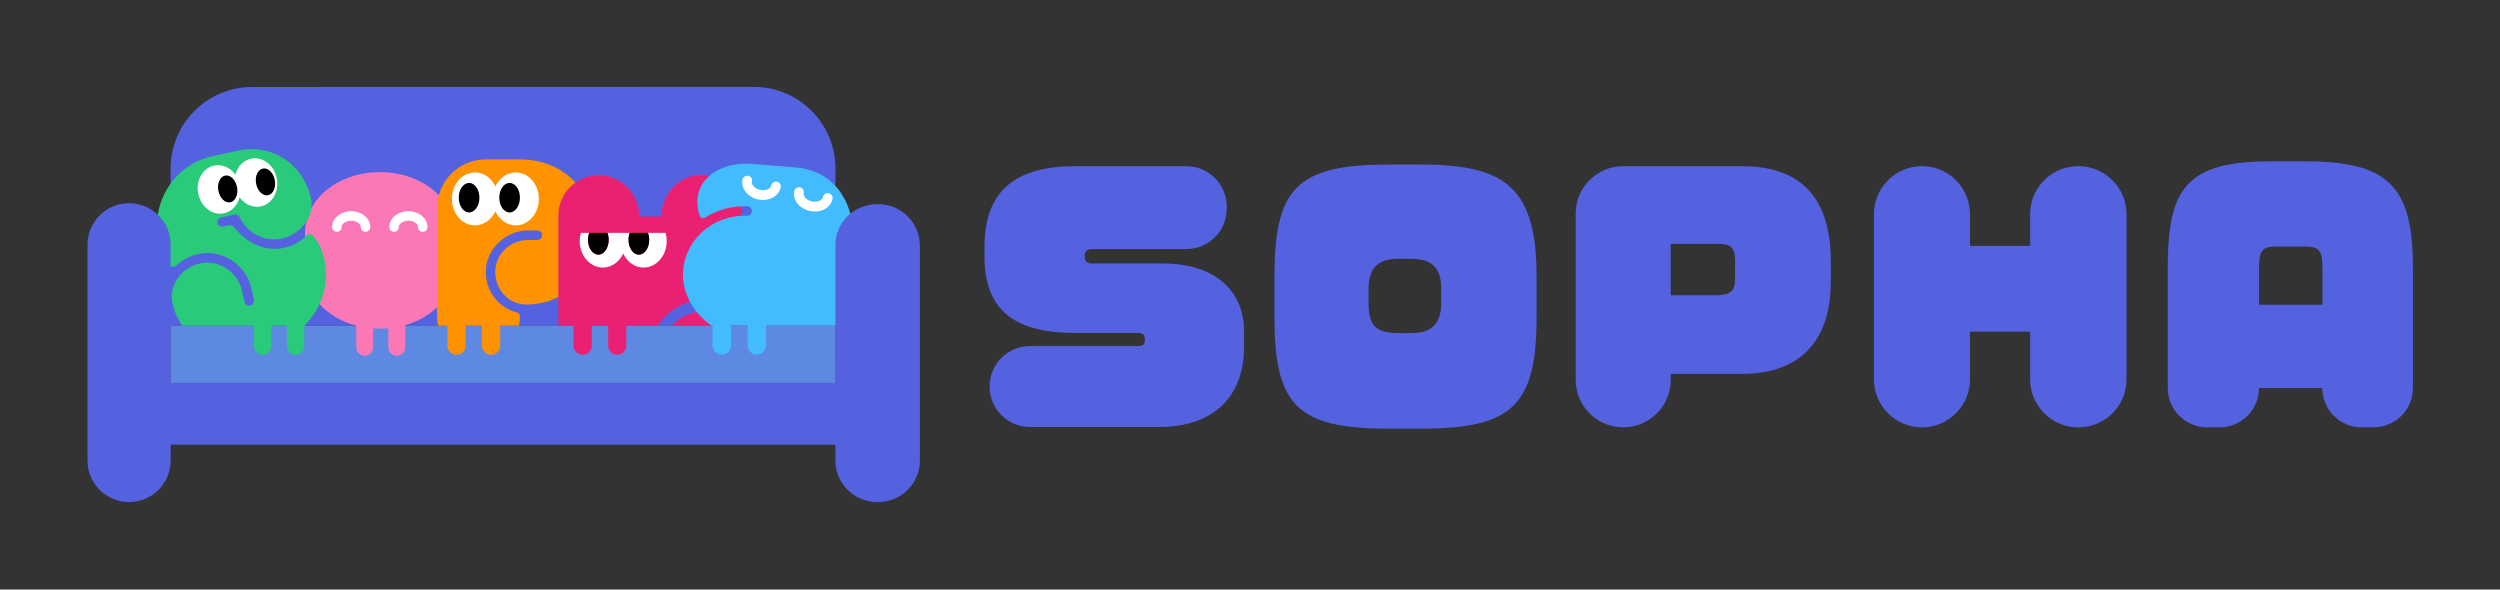 <?xml version="1.0" encoding="UTF-8"?><svg id="_レイヤー_2" xmlns="http://www.w3.org/2000/svg" viewBox="0 0 949.08 223.81"><rect x="0" y="0" width="949.08" height="223.81" fill="#333333" stroke="none"/><defs><style>.cls-1{fill:none;}.cls-2{fill:#5462e0;}.cls-3{fill:#29ca7a;}.cls-4{fill:#ff9200;}.cls-5{fill:#42bcff;}.cls-6{fill:#ea2173;}.cls-7{fill:#fb78b7;}.cls-8{fill:#fff;}.cls-9{fill:#5d89e2;}</style></defs><g id="_レイヤー_1-2"><path class="cls-2" d="M439.59,162.11h-48.54c-8.49,0-15.37-6.88-15.37-15.37h0c0-8.49,6.88-15.37,15.37-15.37h41.13c1.82,0,2.43-.73,2.43-2.31v-.36c0-1.7-.85-2.31-2.43-2.31h-24.18c-24.54,0-34.26-10.09-34.26-29.16v-3.52c0-22.11,12.76-30.62,34.51-30.62h42.1c8.49,0,15.37,6.88,15.37,15.37v.73c0,8.49-6.88,15.37-15.37,15.37h-35.78c-1.94,0-2.79.97-2.79,2.31v.49c0,1.46.61,2.67,2.79,2.67h26.97c20.17,0,30.74,10.94,30.74,25.52v6.32c0,16.16-8.99,30.26-32.69,30.26Z"/><path class="cls-2" d="M539.72,162.72h-12.76c-34.99,0-43.14-9.23-43.14-42.65v-14.95c0-33.29,8.14-42.65,43.14-42.65h12.76c32.44,0,43.62,9.36,43.62,42.65v14.95c0,33.41-8.75,42.65-43.62,42.65ZM547.13,109.66c0-6.93-2.55-11.42-11.42-11.42h-4.74c-7.17,0-11.42,2.79-11.42,11.42v5.26c0,8.5,2.55,11.54,11.42,11.54h4.74c8.87,0,11.42-4.74,11.42-11.54v-5.26Z"/><path class="cls-2" d="M661.11,141.94h-26.85v2.25c0,9.97-8.08,18.04-18.04,18.04h0c-9.97,0-18.04-8.08-18.04-18.04v-63.06c0-9.97,8.08-18.04,18.04-18.04h45.14c20.05,0,33.66,9.72,33.66,36.09v7.9c0,20.78-10.21,34.87-33.9,34.87ZM658.68,99.26c0-5.95-1.94-6.68-7.29-6.68h-17.13v19.51h17.13c5.22,0,7.29-1.46,7.29-5.83v-6.99Z"/><path class="cls-2" d="M770.71,144.01v-18.1h-22.84v18.1c0,10.07-8.16,18.23-18.23,18.23h0c-10.07,0-18.23-8.16-18.23-18.23v-62.7c0-10.07,8.16-18.23,18.23-18.23h0c10.07,0,18.23,8.16,18.23,18.23v12.03h22.84v-12.03c0-10.07,8.16-18.23,18.23-18.23h.12c10.07,0,18.23,8.16,18.23,18.23v62.7c0,10.07-8.16,18.23-18.23,18.23h-.12c-10.07,0-18.23-8.16-18.23-18.23Z"/><path class="cls-2" d="M881.65,147.29h0s-24.06,0-24.06,0h0c0,8.25-6.69,14.95-14.95,14.95h-4.74c-8.25,0-14.95-6.69-14.95-14.95v-45.57c0-30.13,6.93-40.46,39-40.46h13.49c32.08,0,40.58,10.33,40.58,40.46v45.57c0,8.25-6.69,14.95-14.95,14.95h-4.5c-8.25,0-14.95-6.69-14.95-14.95ZM881.65,101.72c0-6.32-.97-8.14-6.56-8.14h-11.06c-5.47,0-6.44,1.82-6.44,8.14v13.97h24.06v-13.97Z"/><path class="cls-2" d="M333.45,77.51h-.53c-8.5,0-15.43,6.73-15.76,15.15v-28.68c0-17.12-13.88-31-31-31l-190.4.04c-17.12,0-31,13.88-31,31v28.34c-.28-8.45-7.22-15.21-15.73-15.21h-.06c-8.7,0-15.75,7.05-15.75,15.75v81.94c0,8.7,7.05,15.75,15.75,15.75h.06c8.7,0,15.75-7.05,15.75-15.75v-6.02h252.37v5.99c0,8.71,7.06,15.77,15.77,15.77h.53c8.71,0,15.77-7.06,15.77-15.77v-81.53c0-8.71-7.06-15.77-15.77-15.77ZM64.77,145.37v-21.72l252.37-.04v21.77H64.77Z"/><polygon class="cls-9" points="317.18 145.37 64.77 145.37 64.77 123.65 317.14 123.56 317.18 145.37"/><path class="cls-7" d="M144.24,65.35c-15.95,0-28.45,10.22-28.45,23.28v12.93c0,10.43,8.04,19.05,19.45,22.05v8.24c0,1.76,1.44,3.21,3.21,3.21s3.21-1.44,3.21-3.21v-7.19c.85.06,1.71.1,2.58.1,1.07,0,2.13-.05,3.16-.14v7.23c0,1.76,1.44,3.21,3.21,3.21s3.21-1.44,3.21-3.21v-8.41c11.05-3.15,18.78-11.64,18.78-21.88v-12.93c0-13.05-12.45-23.28-28.35-23.28Z"/><path class="cls-8" d="M138.78,88.01c-1,0-1.81-.81-1.81-1.81,0-1.31-1.66-2.42-3.63-2.42s-3.63,1.11-3.63,2.42c0,1-.81,1.81-1.81,1.81s-1.81-.81-1.81-1.81c0-3.33,3.25-6.03,7.24-6.03s7.24,2.71,7.24,6.03c0,1-.81,1.81-1.81,1.81Z"/><path class="cls-8" d="M160.48,88.01c-1,0-1.81-.81-1.81-1.81,0-1.31-1.66-2.42-3.63-2.42s-3.63,1.11-3.63,2.42c0,1-.81,1.81-1.81,1.81s-1.81-.81-1.81-1.81c0-3.33,3.25-6.03,7.24-6.03s7.24,2.71,7.24,6.03c0,1-.81,1.81-1.81,1.81Z"/><path class="cls-4" d="M197.2,60.52h-12.87c-10.14,0-18.4,8.3-18.4,18.5v40.82c0,1.32.15,2.58.44,3.77h3.47v7.64c0,1.91,1.56,3.46,3.46,3.46s3.46-1.56,3.46-3.46v-7.64h6.21v7.64c0,1.91,1.56,3.46,3.46,3.46s3.46-1.56,3.46-3.46v-7.64h7.08c.27-1.11.41-2.28.41-3.47,0-.74-.49-1.36-1.19-1.52-6.94-1.79-11.77-8.11-11.77-15.37,0-8.55,7.41-15.78,16.18-15.78h3.32c.96,0,1.68.58,1.8,1.45.11.56-.01,1.11-.36,1.53-.33.4-.82.63-1.35.63h-3.42c-6.75,0-12.27,5.13-12.57,11.68-.15,3.45,1.11,6.83,3.46,9.27,2.21,2.31,5.16,3.58,8.31,3.58,7.4,0,13.74-2.67,18.34-7.71,4.58-5.02,7-11.92,7-19.94,0-16.16-11.49-27.45-27.95-27.45Z"/><path class="cls-8" d="M195.8,65.46c-3.35,0-6.26,2.15-7.74,5.31-1.48-3.16-4.39-5.31-7.74-5.31-4.85,0-8.77,4.5-8.77,10.05s3.93,10.05,8.77,10.05c3.35,0,6.26-2.15,7.74-5.31,1.48,3.16,4.39,5.31,7.74,5.31,4.85,0,8.77-4.5,8.77-10.05s-3.93-10.05-8.77-10.05Z"/><ellipse cx="193.46" cy="75.05" rx="3.92" ry="5.6"/><ellipse cx="178.08" cy="75.05" rx="3.92" ry="5.6"/><path class="cls-6" d="M265.98,66.49c-8.2,0-14.88,7.04-14.88,15.7h-8.43c0-8.43-6.68-15.47-14.89-15.7-.14,0-.28,0-.42,0-4.07,0-7.87,1.54-10.76,4.35-2.98,2.9-4.62,6.81-4.62,11v41.75h5.75v7.64c0,1.91,1.56,3.46,3.46,3.46s3.46-1.56,3.46-3.46v-7.64h6.21v7.64c0,1.91,1.56,3.46,3.46,3.46s3.46-1.56,3.46-3.46v-7.64h11.5c.41-.12.75-.4,1.07-.89,3.9-5.42,9.96-8.64,16.2-8.64,1.18,0,2.08.78,2.22,1.93.13.56,0,1.15-.37,1.61-.4.5-1.03.79-1.73.79-4.56,0-8.73,2.03-11.61,5.2h26.6v-41.75c0-8.75-6.75-15.35-15.7-15.35Z"/><path class="cls-8" d="M252.66,88.4h-6.67c.3.79.47,1.7.47,2.66,0,3.09-1.76,5.6-3.92,5.6s-3.92-2.51-3.92-5.6c0-.96.17-1.87.47-2.66h-8.48c.3.79.47,1.7.47,2.66,0,3.09-1.76,5.6-3.92,5.6s-3.92-2.51-3.92-5.6c0-.96.17-1.87.47-2.66h-3.19c-.28.98-.44,2.03-.44,3.12,0,5.55,3.93,10.05,8.77,10.05,3.35,0,6.26-2.15,7.74-5.31,1.48,3.16,4.39,5.31,7.74,5.31,4.85,0,8.77-4.5,8.77-10.05,0-1.09-.16-2.14-.44-3.12Z"/><path d="M242.53,96.67c2.17,0,3.92-2.51,3.92-5.6,0-.96-.17-1.87-.47-2.66h-6.9c-.3.79-.47,1.7-.47,2.66,0,3.09,1.76,5.6,3.92,5.6Z"/><path d="M227.15,96.67c2.17,0,3.92-2.51,3.92-5.6,0-.96-.17-1.87-.47-2.66h-6.9c-.3.79-.47,1.7-.47,2.66,0,3.09,1.76,5.6,3.92,5.6Z"/><path class="cls-3" d="M64.76,92.95v7.96c.24.21.53.34.84.37.46.04.93-.13,1.28-.46,2.47-2.3,5.61-3.86,9.06-4.52,8.82-1.61,17.6,4.45,19.57,13.5l.88,4.04c.19.89-.18,1.66-1,2.06-.51.24-1.07.23-1.56-.01-.51-.25-.87-.72-.99-1.28l-.88-4.04c-1.57-7.21-8.6-11.98-15.66-10.64-.12.02-.24.05-.36.07-7.65,1.67-11.64,8.84-10.58,14.63.64,3.3,1.98,6.34,3.91,8.99h27.13v7.81c0,1.81,1.48,3.3,3.3,3.3s3.3-1.48,3.3-3.3v-7.81h5.91v7.81c0,1.81,1.48,3.3,3.3,3.3h0c1.81,0,3.3-1.48,3.3-3.3v-7.82c6.49-6.24,9.69-15.6,7.63-25.02-.79-3.62-2.13-6.46-4.34-9.2-.25-.31-.64-.5-1.09-.52-.47-.02-.93.15-1.22.46-2.29,2.37-5.33,4.02-8.8,4.78-6.64,1.45-13.63-1.44-18.69-7.72-.66-.77-1.37-1.02-2.29-.82l-1.97.43c-.94.2-1.77-.21-2.08-1.04-.19-.56-.15-1.11.12-1.57.24-.42.64-.71,1.11-.82l4.83-1.05c.69-.15,1.68-.22,2.26.96,2.85,6.09,9.55,9.49,15.94,8.09,7.49-1.63,12.59-8.62,11.14-15.25-1.4-6.4-5.04-11.77-10.26-15.12-5.12-3.29-11.29-4.37-17.37-3.04l-9.77,2.13c-6.92,1.51-12.87,5.66-16.75,11.7-2.11,3.27-3.45,6.87-4,10.59,2.99,2.87,4.85,6.89,4.85,11.36Z"/><path class="cls-8" d="M105.09,67.82c-.94-5.02-5.25-8.43-9.63-7.61-3.03.56-5.3,3-6.1,6.11-1.87-2.61-4.86-4.06-7.89-3.5-4.38.82-7.18,5.55-6.24,10.57.94,5.02,5.25,8.43,9.63,7.61,3.03-.56,5.3-3,6.1-6.11,1.87,2.61,4.86,4.06,7.89,3.5,4.38-.82,7.18-5.55,6.24-10.57Z"/><ellipse cx="86.44" cy="71.73" rx="3.61" ry="5.16" transform="translate(-11.68 17.05) rotate(-10.56)"/><ellipse cx="100.78" cy="69.06" rx="3.61" ry="5.16" transform="translate(-10.95 19.63) rotate(-10.56)"/><path class="cls-5" d="M270,123.56h.49v7.58c0,1.93,1.58,3.51,3.51,3.51s3.51-1.58,3.51-3.51v-7.58h6.29v7.58c0,1.93,1.58,3.51,3.51,3.51s3.51-1.58,3.51-3.51v-7.58h26.33v-30.28c0-4.87,2.21-9.22,5.68-12.12-2.66-9.64-9.68-16.7-20.83-17.61l-16.33-1.33c-11.24-.92-20.19,4.82-20.87,13.11-.2,2.41.15,4.73.94,6.68.34.84,1.26,1.05,1.97.57,4.74-3.01,10.22-4.43,15.95-4.3,1.04.02,1.83.93,1.75,1.96-.08.96-.9,1.68-1.87,1.66-14.03-.3-23.34,10.06-24.2,20.6-.71,8.7,3.99,16.29,10.66,21.05Z"/><path class="cls-8" d="M309.34,80.3c-.59,0-1.19-.06-1.79-.18-1.86-.38-3.51-1.32-4.64-2.64-1.23-1.43-1.74-3.22-1.4-4.91.2-1,1.18-1.64,2.18-1.44,1,.2,1.65,1.18,1.44,2.18-.15.76.3,1.43.58,1.76.59.69,1.53,1.21,2.57,1.42,1.04.21,2.11.1,2.92-.3.39-.19,1.07-.63,1.22-1.39.2-1,1.18-1.65,2.18-1.44,1,.2,1.65,1.18,1.44,2.18-.34,1.68-1.51,3.13-3.2,3.97-1.06.53-2.27.79-3.52.79Z"/><path class="cls-8" d="M289.67,75.92c-.58,0-1.17-.06-1.76-.18-4.01-.82-6.72-4.2-6.04-7.55.2-1,1.18-1.65,2.18-1.44,1,.2,1.65,1.18,1.44,2.18-.27,1.32,1.17,2.78,3.15,3.18,1.98.4,3.88-.37,4.14-1.69.2-1,1.18-1.65,2.18-1.44,1,.2,1.65,1.18,1.44,2.18-.58,2.85-3.44,4.76-6.75,4.76Z"/><rect class="cls-1" width="949.08" height="223.81"/></g></svg>